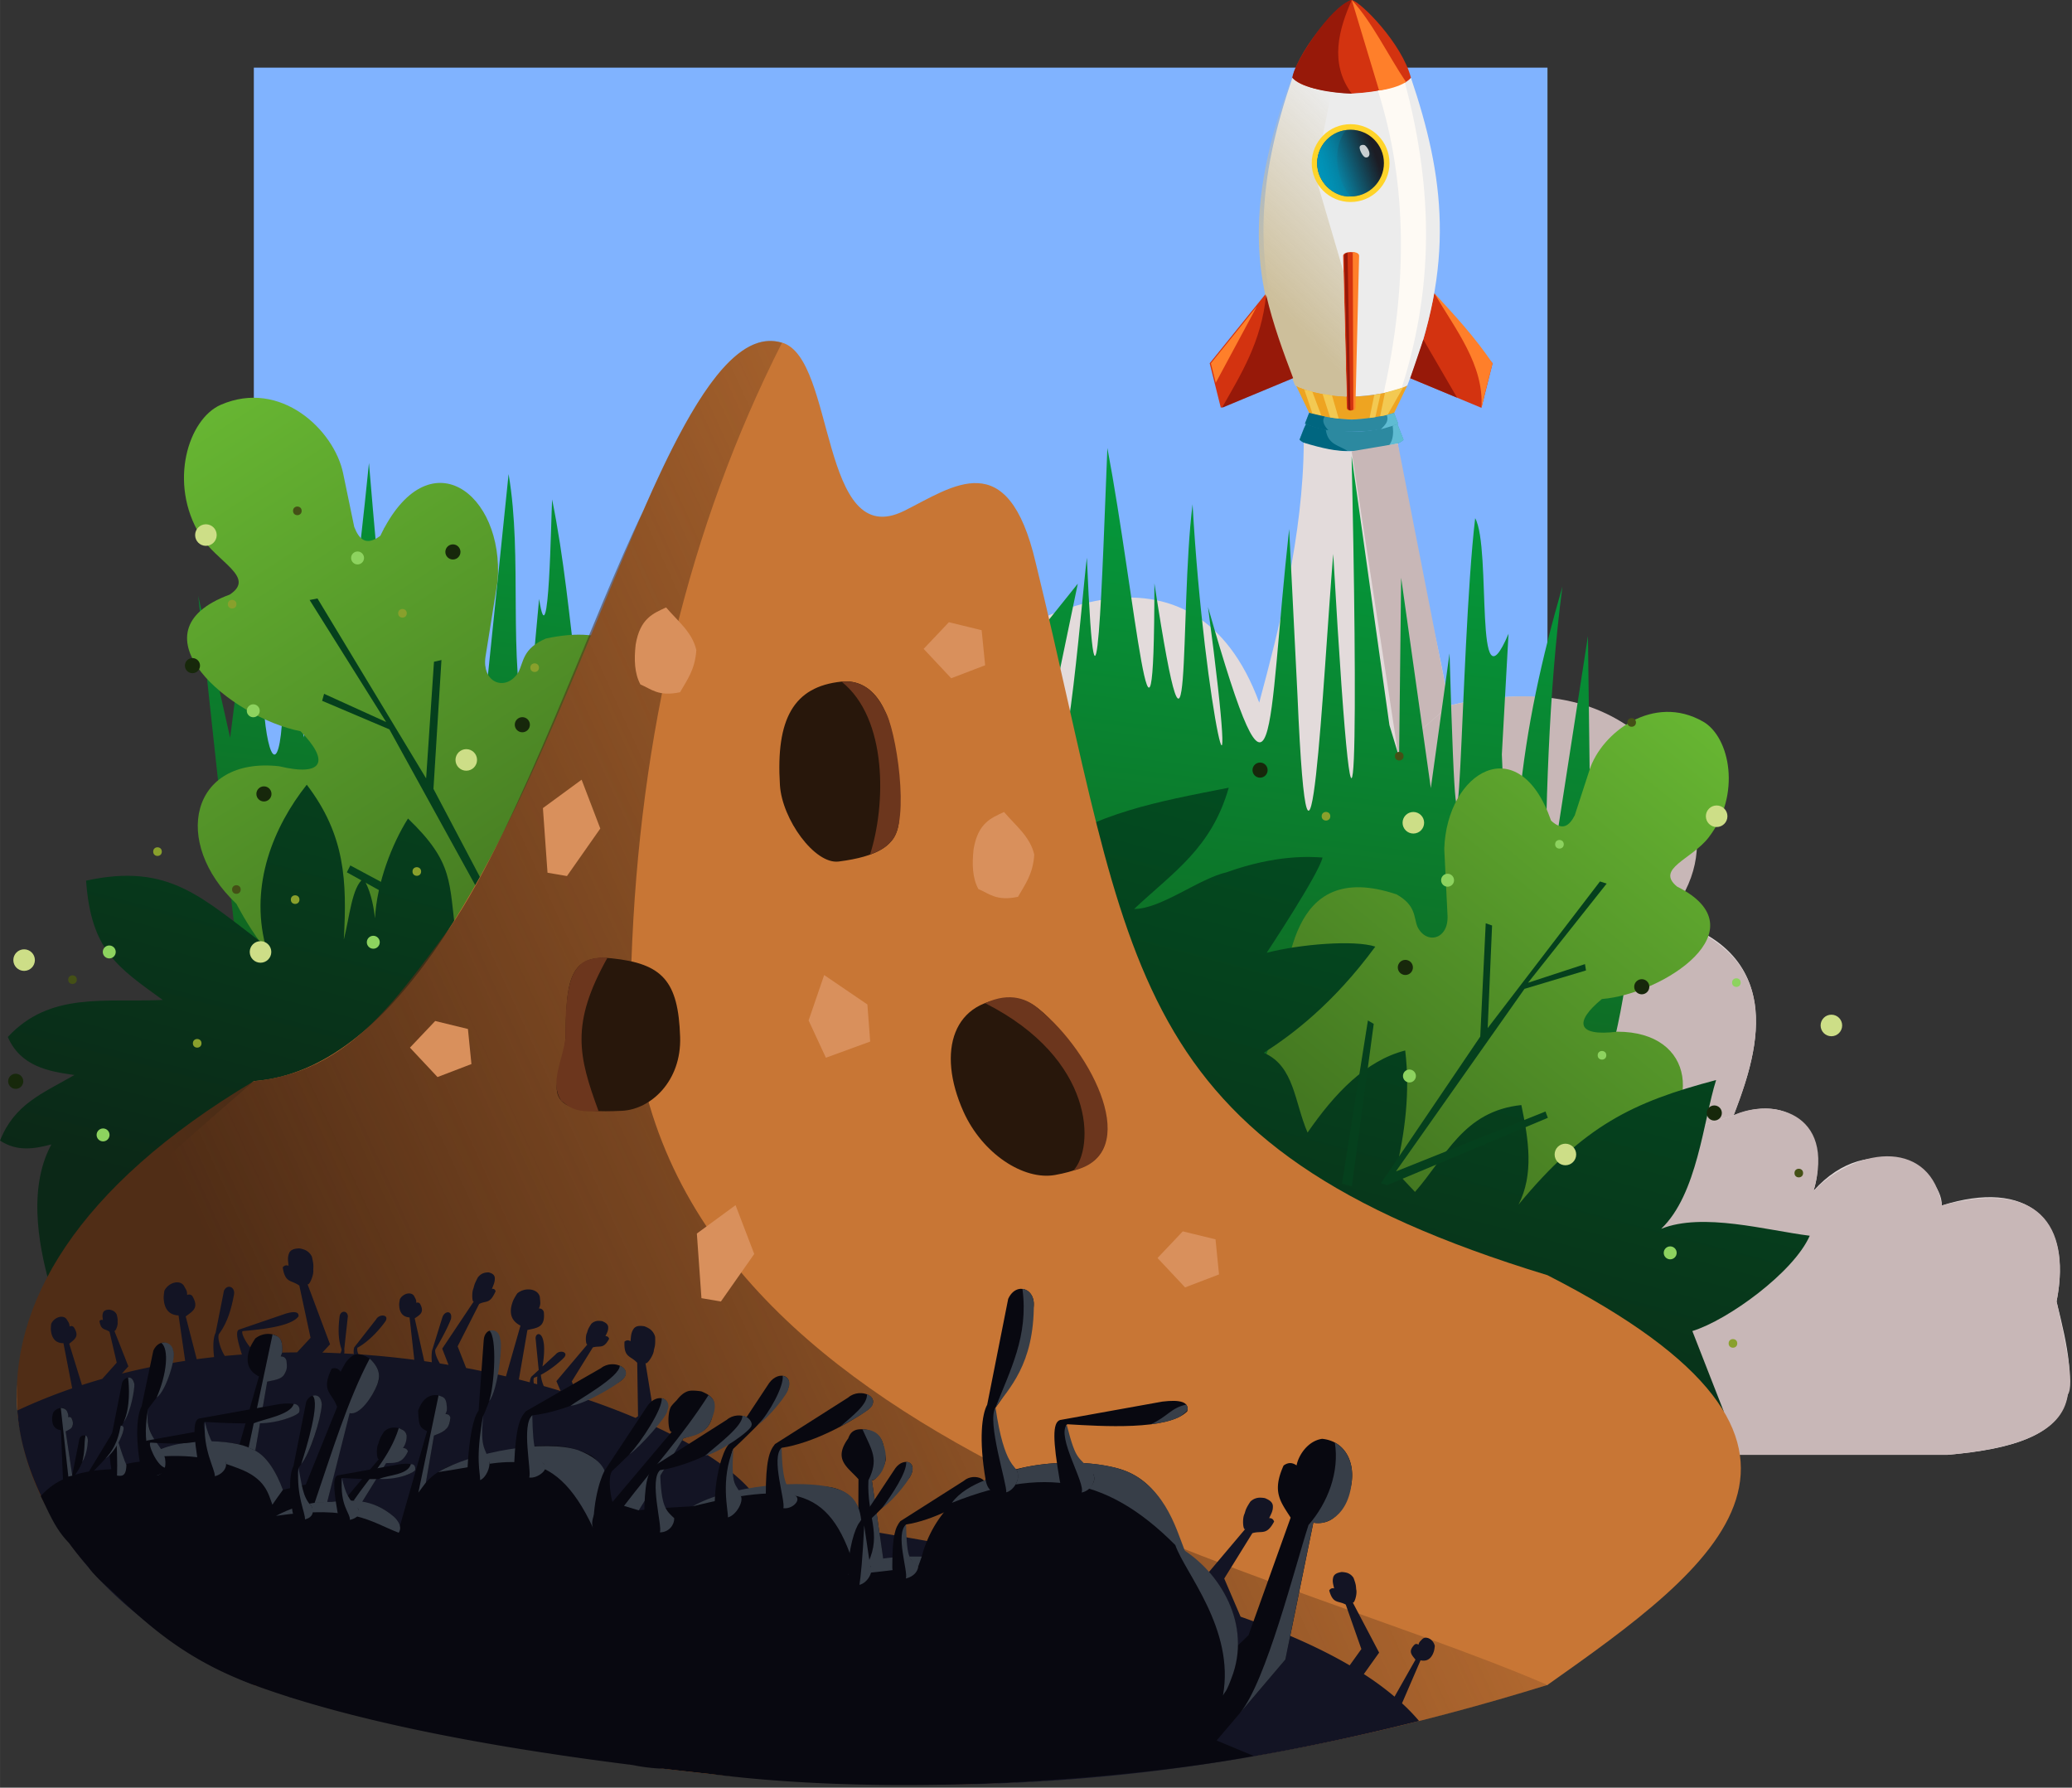 <svg width="961" height="829" viewBox="0 0 254.26 219.34" xmlns="http://www.w3.org/2000/svg" xmlns:xlink="http://www.w3.org/1999/xlink"><rect x="0" y="0" width="254.26" height="219.34" fill="#333333" stroke="none"/><defs><linearGradient id="a"><stop stop-color="#447821" offset="0"/><stop stop-color="#71c837" offset="1"/></linearGradient><linearGradient id="i" x1="268.31" x2="412.75" y1="251.45" y2="185.62" gradientUnits="userSpaceOnUse"><stop stop-color="#502d16" offset="0"/><stop stop-color="#502d16" stop-opacity="0" offset="1"/></linearGradient><linearGradient id="e" x1="346.57" x2="362.58" y1="214.57" y2="89.767" gradientUnits="userSpaceOnUse"><stop stop-color="#165016" offset="0"/><stop stop-color="#0a4" offset="1"/></linearGradient><linearGradient id="h" x1="345.02" x2="371.09" y1="227.91" y2="129.68" gradientUnits="userSpaceOnUse"><stop stop-color="#0b2817" offset="0"/><stop stop-color="#052" offset="1"/></linearGradient><linearGradient id="f" x1="396.49" x2="451.78" y1="201.43" y2="134.09" gradientUnits="userSpaceOnUse" xlink:href="#a"/><linearGradient id="g" x1="396.49" x2="451.78" y1="201.43" y2="134.09" gradientTransform="scale(-1.138 1.138) rotate(-6.311 -361.805 6026.661)" gradientUnits="userSpaceOnUse" xlink:href="#a"/><linearGradient id="d" x1="473.83" x2="483.39" y1="23.525" y2="14.552" gradientUnits="userSpaceOnUse"><stop stop-color="#cdbf9b" offset="0"/><stop stop-color="#cdbf9b" stop-opacity="0" offset="1"/></linearGradient><linearGradient id="b" x1="478.27" x2="482.2" y1="15.92" y2="14.552" gradientUnits="userSpaceOnUse"><stop stop-color="#00aad4" offset="0"/><stop stop-color="#00aad4" stop-opacity="0" offset="1"/></linearGradient><linearGradient id="c" x1="475.91" x2="482.52" y1="17.214" y2="12.996" gradientUnits="userSpaceOnUse"><stop stop-color="#08a" offset="0"/><stop stop-color="#08a" stop-opacity="0" offset="1"/></linearGradient></defs><path d="M31.146 8.3h158.75v198.44H31.146z" fill="#80b3ff"/><path d="m176.005 35.976 7.152 8.603-1.364 5.46-8.742-3.64c1.51-3.86 2.239-6.966 2.954-10.424zM165.866 0c-1.131.222-6.192 5.34-7.279 9.553 1.365 1.82 7.279 1.936 7.279 1.936s5.913-.117 7.278-1.936C172.057 5.34 166.997.222 165.866 0z" fill="#d33310"/><path d="M158.587 9.553c-4.077 12.022-5.5 22.831.455 37.756.91.91 5.914 1.364 6.824 1.356.91.008 5.913-.447 6.823-1.356 5.956-14.925 4.532-25.734.455-37.756-.925 1.133-4.036 1.736-7.278 1.936-3.242-.2-6.354-.803-7.279-1.936z" fill="#ececec"/><path d="m159.042 47.309 1.613 3.354c.336.297 2.336.77 5.21.812 2.875-.042 4.878-.515 5.214-.812l1.61-3.354c-1.352.697-4.201 1.315-6.823 1.356-2.622-.041-5.471-.659-6.824-1.356z" fill="#eea421"/><path d="m160.634 50.666-.51 1.308c1.567.82 3.837.97 5.716 1.005h.013c1.878-.035 4.149-.184 5.715-1.005l-.51-1.308c-1.288.428-3.916.792-5.212.812-1.297-.02-3.924-.384-5.212-.812z" fill="#2c89a0"/><path d="m159.998 52.567-.539 1.382c.522.678 3.655 1.455 6.375 1.417h.014c2.72.038 5.853-.74 6.375-1.417l-.538-1.382-.22-.543s-2.073.93-5.62.953c-3.608-.378-4.5-.527-5.595-.942z" fill="#2c89a0"/><g transform="translate(-659.764 -5.004) scale(1.719)"><path d="m474.2 23.835-4.038 5.004.794 3.175 5.099-2.116c-.817-2.204-1.426-4.047-1.855-6.063zM479.69 21.167l.265 10.848c0 .265.529.265.529 0l.264-10.848c.006-.36-1.051-.345-1.058 0z" fill="#d33310"/><path d="M482.17 9.372c2.143 6.712 2.092 14.073.415 21.57.44-.091.872-.214 1.292-.375 2.508-7.85 2.028-14.951.214-21.802-.606.274-1.222.529-1.921.607z" fill="#fefaf4"/><circle cx="480.22" cy="14.552" r="2.778" fill="#ffd42a"/><circle cx="480.22" cy="14.552" fill="#1c1c24" r="2.381"/><circle cx="480.22" cy="14.552" r="2.381" fill="url(#b)"/></g><path d="M479.91 12.191c-1.046 1.192-.75 3.614.31 4.742-1.142.152-2.465-1.126-2.381-2.381-.036-1.084.851-2.24 2.071-2.361z" fill="url(#c)" transform="translate(-659.764 -5.004) scale(1.719)"/><path d="M167.46 17.808c-.107-.058-.632-.077-.618.3.016.405.423 1.122.688 1.194.264.071.502-.073.52-.4.025-.46-.415-1-.59-1.094z" fill="#fff" fill-opacity=".764"/><path d="M165.878 0c-2.597.665-7.275 7.98-7.278 9.553 1.308 1.336 4.862 1.876 7.278 1.936-2.778-3.74-1.58-7.907 0-11.49z" fill="#971909"/><path d="m165.878 0 3.356 11.11c1.258-.18 2.43-.507 3.303-1.044-2.166-3.204-4.143-7.356-6.659-10.066z" fill="#ff7f2a"/><path d="M475.99 8.467c-3.969 10.752-2.147 15.867.265 21.96.671.347 2.136.754 3.684.788l-.216-8.885-1.853-6.301c-.417-.786-.828-2.063.361-3.414l.63-3.152c-1.587-.134-2.199-.575-2.871-.997z" fill="url(#d)" transform="translate(-659.764 -5.004) scale(1.719)"/><path d="M176.005 35.976c2.586 4.427 6.126 8.798 5.788 14.062.534-2.26 1.153-4.613 1.364-5.459-2.166-3.203-4.636-5.893-7.152-8.603z" fill="#ff7f2a"/><path d="m174.664 41.668-1.609 4.732 5.749 2.393zM155.373 36.163c-.568 5.786-3.124 9.806-5.426 13.876l8.742-3.64c-1.199-3.16-2.469-6.584-3.316-10.236z" fill="#971909"/><path d="m154.239 37.581-5.647 7 .596 2.384zM165.999 30.936l.076 19.411c.116-.047.236-.08.25-.308l.454-18.65c-.009-.346-.416-.45-.78-.453z" fill="#ff7f2a"/><path d="M165.362 31.008c-.073.028-.384.103-.401.38l.455 18.65c-.004.166.134.283.293.322z" fill="#971909"/><g fill="#f3c952"><path d="m169.953 48.196-.596 2.884c.407-.07.419-.06.927-.195l1.89-3.335zM168.646 48.432l-.584 2.853c.39-.03.298-.054.71-.105l.644-2.867zM161.03 48.033l1.124 2.98-1.094-.256-.999-2.943zM163.454 48.514l.821 2.843c-.355-.027-.704-.098-1.051-.14l-.933-2.892z"/></g><path d="M163.007 52.785a8.864 8.864 0 0 1-2.856-.814l.51-1.308 1.908.446c-.348.434-.195.994.438 1.676z" fill="#006680"/><path d="M162.698 52.746c.25 1.872 1.71 1.893 2.708 2.62-1.428-.095-4.452-.118-5.921-1.415.264-.658.531-1.454.791-1.914.732.258.883.352 2.421.709z" fill="#006680"/><path d="M170.176 50.91c.303.84-.269 1.267-.71 1.756.414-.126 2.084-.585 2.126-.694l-.51-1.308z" fill="#5fbcd3"/><path d="M170.899 52.242c.146 1.073-.001 1.965-.596 2.581.7-.222 1.447-.385 1.943-.873l-.758-1.925z" fill="#5fbcd3"/><path d="M159.986 54.32c-.053 11.279-3.056 22.945-5.463 31.886C138.811 43.651 71.1 118.494 93.8 137.523l97.046 40.39 22.656.585h25.51c17.12-1.442 16.164-7.478 13.355-18.815 2.032-10.181-3.621-15.062-14.076-11.78.013-4.41-8.803-9.543-15.739-1.808 1.923-6.047-1.888-12.382-9.81-9.258 1.744-4.818 8.264-19.694-8.262-24.11 9.491-10.262-.748-32.43-26.65-26.157-2.556-13.982-4.754-19.62-6.306-32.162-5.123 1.24-6.784 1.343-11.538-.089z" fill="#e3dbdb"/><g fill="#c8b7b7"><path d="m165.866 55.37 5.63 36.673 6.34-5.468-6.306-32.162z"/><path d="m171.496 92.04 32.99 20.688c7.808-9.133 1.488-17.726-1.405-20.855-5.422-5.522-13.136-8.086-25.245-5.301z"/><path d="M171.496 92.04s9.088 14.743 11.027 23.857c10.269 8.28.42 30.901.608 30.823l29.616-9.88c4.165-10.587 5.11-19.986-8.26-24.111-9.807-7.36-2.046-21.56-32.99-20.688z"/><path d="m183.126 146.72 30.378 31.78h25.51c7.965-.723 14.064-2.505 14.732-7.374.889-1.339-.305-6.502-1.377-11.44 1.6-8.116-1.102-15.29-14.076-11.78-1.317-7.893-9.929-7.555-15.739-1.808 2.804-9.751-5.295-11.386-9.811-9.258z"/></g><path d="M254 189.12c-1.311-11.072-2.709-21.892-6.822-60.799l3.915 17.405c1.287-10.08 2.1-17.993 5.846-27.834-5.049 25.982 1.713 44.652.544 13.986l2.661 13.804c1.664-17.053 2.424 21.51 7.984-33.67 1.338 15.794 2.402 28.096 1.869 7.936 1.13 4.63 10.973 11.126 12.652 6.665-.062 5.07-1.07 7.158.02 11.989l2.594-25.234c1.77 10.362-.16 22.176 2.195 32.223l1.549-16.9c1.235 7.949 1.463-10.092 1.597-12.207 1.47 7.208 2.125 14.56 3.05 21.853 17.228 4.608 49.378 17.017 57.28-6.306l4.179-5.215-3.29 15.835c1.272 18.183 3.768-14.114 4.404-19.024 1.162 27.518 1.909 1.31 2.516-13.456 3.406 18.03 5.745 45.965 5.772 16.615 4.71 30.768 3.01 3.687 4.682-9.71 1.439 25.52 6.204 44.983 1.896 12.61 8.446 29.591 7.202 15.366 9.957-9.572l1.018 20.325c1.463 34.36 3.154-2.39 4.389-17.268 3.085 53.682 2.923 17.256 2.255-12.017l4.643 33.013 1.187 3.92.25-21.996 3.644 25.81 2.296-16.53c1.24 43.02 1.225-.27 3.145-16.593 2.049 3.698-.195 24.266 4.094 14.182l-.82 14.805.503 11.71 1.316-7.36.312 1.409c.912-9.28 2.75-17.501 5.299-26.35-1.75 13.484-2.003 26.999-2.208 40.564l5.345-34.505.206 16.407 2.937-3.584c-2.825 11.562-3.423 22.515-4.077 34.288l6.02-8.95c-1.276 17.03-10.27 33.724-10.054 48.644z" fill="url(#e)" transform="translate(-222.854 -55.2)"/><path d="M424.26 197.03c7.696-5.784 6.684-15.246-2.95-15.246-4.966.62-5.315-1.193-1.883-4.007 7.58-.626 19.67-8.587 9.217-13.802-2.662-2.195 1.78-3.318 3.856-5.99 4.076-5.243 2.66-12.348-.65-14.245-6.106-3.5-12.453 1.36-13.928 5.891l-1.826 5.61c-.66 1.267-1.488 1.959-2.902.65-3.958-11.31-12.794-6.042-13.11 3.453l.403 8.239c.114 2.92-2.625 3.537-3.697 1.317-.473-1.192-.15-2.6-2.563-3.966-13.504-4.519-13.262 9.716-14.49 15.076-1.938 5.851-3.589 11.744-6.071 17.153 24.203 16.12 40.479 14.78 50.594-.132z" fill="url(#f)" transform="translate(-222.854 -55.2)"/><path d="M251.86 166.09c-7.98-7.504-5.653-18.08 5.244-16.875 5.54 1.322 6.16-.684 2.63-4.296-8.494-1.656-21.174-12.174-8.698-16.763 3.286-2.15-1.597-3.976-3.612-7.257-3.954-6.44-1.464-14.3 2.518-16.032 7.344-3.195 13.915 3.096 15.016 8.406l1.363 6.574c.588 1.515 1.438 2.4 3.201 1.097 5.891-12.298 15.227-5.234 14.395 5.545l-1.485 9.269c-.494 3.288 2.526 4.329 4.016 1.952.685-1.289.495-2.923 3.395-4.165 15.839-3.422 13.785 12.648 14.503 18.864 1.46 6.86 2.59 13.732 4.722 20.16-29.392 15.207-47.633 11.654-57.208-6.478z" fill="url(#g)" transform="translate(-222.854 -55.2)"/><path d="M64.726 118.67 53.19 96.79l.98-15.806-.917.212-.964 14.309-13.333-22.076-.965.189 9.392 14.97-7.615-3.459-.24.858 8.253 3.503 15.054 27.32-19.848-10.622-.427.839 21.254 11.805z" fill="#05401d"/><path d="M229.09 213.36c-1.15-4.02-3.103-11.912.066-17.745-2.1.55-4.199.914-6.298-.47 1.764-4.468 5.149-5.763 9.131-8.048-3.183-.432-6.612-1.059-8.179-4.665 5.186-5.58 11.85-4.212 19.012-4.543-5.529-4.008-8.798-6.062-9.406-14.637 10.256-2.243 14.211 2.133 22.008 7.935-1.923-7.461.992-14.555 5.072-19.708 4.72 6.18 4.949 11.828 4.544 19.013.707-2.735.993-6.494 2.414-7.496.774 1.3 1.205 2.97 1.414 4.877.225-4.352 2.085-9.13 4.052-12.245 5.69 5.482 4.982 7.751 5.906 14.503 18.882 7.876 40.291 1.354 70.944-10.067 7.971-5.235 14.8-6.433 23.867-8.217-2.139 7.443-6.75 10.312-11.614 14.88 3.298.01 7.91-3.708 11.343-4.5 6.22-2.23 10.421-1.902 11.775-1.812-.41 1.97-6.85 11.687-6.85 11.687 4.11-1.062 10.768-1.599 13.33-.757-5.15 7.02-10.272 10.852-13.682 13.028 3.763 1.63 3.748 6.057 5.37 9.786 3.34-4.822 7.127-8.822 11.981-10.07.623 5.164-.034 10.03-1.149 14.852l2.351 2.5c3.805-4.33 5.918-9.911 13.051-10.657.904 4.285 1.548 8.515-.345 12.21 8.028-9.705 14.022-12.576 24.244-15.279-1.566 4.976-2.29 14.021-6.74 18.254 5.099-2.052 12.987.2 18.231.85-1.963 4.487-10.044 10.354-14.406 11.695l3.855 9.867z" fill="url(#h)" transform="translate(-222.854 -55.2)"/><g transform="translate(-222.854 -55.2)"><path d="m387.53 200.42 3.185-20.014.714.419-2.685 19.936zM392.31 200.38l12.19-17.997.672-13.901.78.273-.54 12.591 13.779-17.994.824.259-9.65 12.168 6.986-2.286.126.773-7.547 2.262-15.788 22.407 18.362-7.359.292.774-19.705 8.258z" fill="#05401d"/><circle cx="396.29" cy="156.15" r="1.323" fill="#cdde87"/><circle cx="385.57" cy="155.35" r=".529" fill="#89a02c"/><circle cx="377.48" cy="149.69" r=".928" fill="#17280b"/><circle cx="400.49" cy="163.2" r=".794" fill="#8dd35f"/><circle cx="394.56" cy="147.98" r=".529" fill="#445016"/><circle cx="433.51" cy="155.35" r="1.323" fill="#cdde87"/><circle cx="424.32" cy="176.27" r=".928" fill="#17280b"/><circle cx="414.22" cy="158.79" r=".529" fill="#8dd35f"/><circle cx="423.08" cy="143.84" r=".529" fill="#445016"/><circle cx="433.22" cy="191.76" r=".928" fill="#17280b"/><circle cx="447.59" cy="181.02" r="1.323" fill="#cdde87"/><circle cx="435.93" cy="175.76" r=".529" fill="#8dd35f"/><circle cx="427.81" cy="208.92" r=".794" fill="#8dd35f"/><circle cx="414.95" cy="196.85" r="1.323" fill="#cdde87"/><circle cx="395.81" cy="187.22" r=".794" fill="#8dd35f"/><circle cx="395.31" cy="173.9" r=".928" fill="#17280b"/><circle cx="419.44" cy="184.68" r=".529" fill="#8dd35f"/><circle cx="443.59" cy="199.13" r=".529" fill="#445016"/><circle cx="435.51" cy="220.03" r=".529" fill="#89a02c"/></g><g fill="#cdde87" transform="translate(-222.854 -55.2)"><circle cx="280.07" cy="148.44" r="1.323"/><circle cx="248.12" cy="120.85" r="1.323"/><circle cx="254.82" cy="172" r="1.323"/><circle cx="225.81" cy="173" r="1.323"/></g><g fill="#8dd35f" transform="translate(-222.854 -55.2)"><circle cx="266.73" cy="123.66" r=".794"/><circle cx="253.93" cy="142.41" r=".794"/><circle cx="268.66" cy="170.81" r=".794"/><circle cx="236.26" cy="172" r=".794"/><circle cx="235.5" cy="194.45" r=".794"/></g><g fill="#17280b" transform="translate(-222.854 -55.2)"><circle cx="278.43" cy="122.92" r=".928"/><circle cx="286.95" cy="144.12" r=".928"/><circle cx="255.24" cy="152.61" r=".928"/><circle cx="246.47" cy="136.87" r=".928"/><circle cx="224.78" cy="187.87" r=".928"/></g><g fill="#89a02c" transform="translate(-222.854 -55.2)"><circle cx="251.34" cy="129.33" r=".529"/><circle cx="288.46" cy="137.12" r=".529"/><circle cx="272.24" cy="130.45" r=".529"/><circle cx="259.07" cy="165.58" r=".529"/><circle cx="274" cy="162.13" r=".529"/><circle cx="242.18" cy="159.69" r=".529"/><circle cx="247.05" cy="183.21" r=".529"/></g><g fill="#445016" transform="translate(-222.854 -55.2)"><circle cx="259.34" cy="117.88" r=".529"/><circle cx="251.86" cy="164.34" r=".529"/><circle cx="231.75" cy="175.4" r=".529"/></g><path d="M31.146 132.65c-24.171 21.118-51.089 41.822 0 74.083 45.972 12.285 94.569 19.926 158.75 0 20.585-14.544 41.076-29.291 0-50.271-52.576-16.027-50.703-37.919-62.814-87.462-3.405-14.502-10.127-9.309-16.106-6.332-10.413 5.183-8.415-18.736-15.013-20.631-17.71-5.086-30.421 87.966-64.817 90.612z" fill="#c87635"/><path d="M318.82 97.242c-11.475 22.645-17.521 48.051-18.489 76.038-1.342 57.886 75.88 72.909 112.42 88.657-57.745 18.109-109.15 13.901-158.75 0-33.752-15.693-43.515-48.182 0-74.083 11.628-1.145 17.31-9.861 24.028-18.798 8.577-12.514 17.707-38.827 23.755-51.167 6.558-15.226 11.95-22.229 16.954-20.648z" fill="url(#i)" transform="translate(-222.854 -55.2)"/><g fill="#d9905c"><path d="m67.186 107.08-.564-7.93 4.748-3.484 2.293 5.992-4.09 5.83zM78.586 83.98c-.731-1.356-.79-3.058-.582-4.896.546-3.235 2.17-3.822 3.733-4.555 1.398 1.645 3.215 3.03 3.71 5.234-.159 2.44-1.159 3.69-1.996 5.173-2.685.563-3.525-.404-4.865-.956zM116.726 83.22l-3.383-3.608 3.1-3.27 4.016.98.43 4.303zM53.686 132.15l-3.383-3.608 3.1-3.27 4.016.98.43 4.303zM101.346 129.78l-2.12-4.576 1.91-5.57 5.303 3.61.342 4.55z"/></g><g fill="#28170b"><path d="M75.056 117.58c6.264.65 8.178 2.804 8.403 9.645.18 5.45-3.62 8.884-7.106 9.064-11.903.614-7.104-3.917-6.974-8.854.169-6.432.11-10.433 5.677-9.855zM103.266 83.63c-5.896.607-8.068 4.595-7.56 12.699.262 4.201 4.282 9.75 7.207 9.377 9.713-1.236 7.189-5.493 7.034-11.35-.2-7.63-3.012-11.104-6.681-10.726zM124.366 122.51c-7.47-.057-9.463 6.468-6.14 13.877 2.318 5.165 7.376 8.462 11.233 7.78 9.748-1.727 5.798-7.594 3.364-12.923-1.712-3.746-5.096-8.708-8.457-8.733z"/></g><g fill="#d9905c"><path d="M120.056 109.08c-.731-1.356-.79-3.058-.582-4.896.546-3.235 2.17-3.822 3.733-4.555 1.398 1.645 3.215 3.03 3.71 5.234-.159 2.44-1.159 3.69-1.996 5.173-2.685.563-3.525-.404-4.865-.956zM86.076 159.28l-.564-7.93 4.748-3.484 2.293 5.992-4.09 5.83zM145.426 157.96l-3.383-3.608 3.1-3.27 4.016.98.43 4.303zM136.786 193.25l-2.12-4.576 1.91-5.57 5.303 3.61.342 4.55z"/></g><g fill="#6c361d"><path d="M131.716 143.62c2.582-2.735 2.765-13.668-10.833-20.538 3.136-1.459 5.277-.448 6.584.704 6.626 5.33 12.857 17.853 4.249 19.834zM106.756 104.87c.897-.395 1.806-.69 2.631-1.673 2.348-2.333.582-13.88-.84-16.062-1.238-2.579-3.015-3.698-5.28-3.5 5.7 4.537 5.44 15.208 3.489 21.235zM74.526 117.54c-4.536 8.094-3.543 12.065-1.077 18.793-2.858.18-3.526-.449-4.584-1.285-1.448-2.189.18-4.94.51-7.611-.045-6.381.796-8.06 1.723-8.945.8-1.074 3.306-1.098 3.428-.952z"/></g><g><path d="M36.712 153.17c-.47.03-.974.081-1.215.535-.248.578-.146.986-.09 1.598-.32-.12-.542-.016-.714.197.294 1.978 1.05 1.51 2.037 2.239l1.377 6.403-1.66 1.79a99.612 99.612 0 0 0-4.673.132.715.715 0 0 0-.03-.06c-1.06-.128-2.345-2.578-1.949-2.684 1.998-.186 5.9-.523 6.836-1.813.06-.593-.567-.614-1.532-.344l-5.783 1.978c-.393.202-.263 1.099.368 3.052-.7.052-1.4.109-2.1.176-.487-.759-.943-2.133-.726-2.677 1.115-1.473 1.58-3.358 1.85-4.836.19-.958-.826-1.374-1.23-.482l-1.026 5.172c-.22.394-.379 1.377-.182 2.962-.711.078-1.422.163-2.131.26l-1.352-5.248c.888-.664 1.662-1.044.815-2.502-.166-.174-.367-.25-.64-.123.007-.54-.142-.657-.4-1.146-.233-.354-.661-.468-1.103-.383-.5.097-1.017.45-1.29 1-.126.849-.093.956-.031 1.433.202 1.074.83 1.556 1.772 1.598l.81 5.576a82.174 82.174 0 0 0-7.758 1.557l.788-.886-1.73-4.384c.094.239.479-.625.41-1.025.01-.326.025-.4-.116-.963a1.004 1.004 0 0 0-.614-.516 1.903 1.903 0 0 0-.321-.072c-.28.023-.579.059-.717.331-.142.346-.077.588-.037.95-.192-.067-.322-.003-.422.125.195 1.174.64.888 1.234 1.31l.885 3.794-1.78 1.989c-.833.239-1.661.49-2.486.759l-1.564-5.072c.686-.566 1.292-.899.558-2.035-.139-.134-.302-.187-.516-.074-.015-.433-.14-.521-.365-.903-.2-.275-.547-.35-.897-.266a1.5 1.5 0 0 0-.996.85c-.07.684-.04.769.029 1.15.203.852.724 1.214 1.48 1.213l1.073 5.538a68.88 68.88 0 0 0-6.73 2.717c.4 6.385 4.102 16.5 14.862 25.154 3.805 3.06 8.318 6.139 14.152 8.521l2.824-1.113 1.447 2.572c47.095 10.801 85.18 15.85 135.336 3.795h.002v-.002c1.126-.271 2.25-.54 3.39-.828a24.19 24.19 0 0 0-2.095-2.174l2.274-5.272c.653.144 1.17-.07 1.507-.767.13-.315.173-.383.242-.987a1.326 1.326 0 0 0-.698-.921c-.286-.14-.6-.14-.824.059-.267.287-.391.34-.486.71-.163-.137-.314-.122-.46-.034-.848.842-.388 1.244.097 1.862l-2.569 4.538a36.147 36.147 0 0 0-3.768-2.771l1.876-2.633-3.257-6.192c.177.337.608-.998.442-1.578-.037-.483-.027-.594-.326-1.402a1.489 1.489 0 0 0-.988-.664 2.82 2.82 0 0 0-.485-.054c-.409.078-.845.179-1.005.602-.154.534-.02.88.097 1.41-.294-.07-.476.046-.603.251.476 1.7 1.086 1.207 2.031 1.736l1.915 5.455-1.435 2c-3.813-2.23-8.355-4.203-13.386-5.973l-2.006-4.678 3.449-5.568c1.174-.354 1.73.34 2.67-1.424-.09-.259-.263-.431-.605-.426.258-.557.491-.907.451-1.535-.074-.508-.531-.726-.964-.912a3.209 3.209 0 0 0-.551-.059 1.689 1.689 0 0 0-1.254.493c-.529.821-.544.948-.703 1.472-.325.602-.175 2.183.103 1.854l-5.113 6.056 1.588 3.735c-18.289-5.941-42.176-9.468-62.216-12.682l4.927-1.941c-2.247-2.535-6.29-5.225-11.59-7.694l.057-.042-1.28-7.822c.07.425 1.01-.856 1.04-1.539.133-.531.185-.648.153-1.623a1.688 1.688 0 0 0-.823-1.067 3.206 3.206 0 0 0-.503-.233c-.468-.062-.972-.11-1.296.288-.357.518-.337.939-.4 1.55-.292-.18-.529-.122-.74.053-.097 1.998.736 1.687 1.562 2.594l.102 6.549-.298.215a89.589 89.589 0 0 0-7.042-2.626l-.794-1.85 2.584-4.173c.88-.266 1.296.255 2.002-1.067-.068-.194-.197-.323-.454-.319.194-.417.368-.68.338-1.15-.056-.38-.399-.544-.723-.684a2.393 2.393 0 0 0-.412-.043 1.269 1.269 0 0 0-.94.369c-.396.615-.408.71-.526 1.103-.244.45-.132 1.636.077 1.39l-3.832 4.537.514 1.207c-.68-.205-1.366-.408-2.065-.604-.192-.447-.339-.984-.351-1.385 1.126-.576 2.225-1.48 2.846-2.117.588-.692-.55-.984-1.022-.394l-1.636 1.502c.25-1.331.243-2.544.147-2.944-.213-1.47-1.068-1.148-.98-.435l.375 3.799-.905.83a1.477 1.477 0 0 0-.183.682c-.445-.117-.892-.232-1.344-.345l1.048-6.073c1.231-.275 2.211-.307 2.013-2.216-.09-.258-.262-.431-.605-.426.259-.557.159-.748.12-1.376-.077-.477-.468-.795-.966-.912a2.129 2.129 0 0 0-1.804.435c-.528.82-.544.947-.702 1.471-.292 1.21.134 2.002 1.092 2.487l-1.782 6.228a113.048 113.048 0 0 0-4.884-1.026l-1.045-2.66 2.64-5.198c.886-.455 1.297.065 2.02-1.563-.066-.208-.194-.333-.452-.284.2-.509.378-.838.353-1.369-.05-.424-.393-.55-.717-.653a2.057 2.057 0 0 0-.413.022c-.38.061-.672.246-.947.583-.405.77-.417.879-.541 1.347-.25.555-.15 1.886.062 1.57l-3.897 5.83.776 1.991c-.35-.058-.703-.115-1.056-.171-.362-.578-.664-1.344-.563-1.713.76-1.283 1.475-2.609 1.904-3.701.265-1.099-.737-1.107-1.031-.276l-1.212 3.897c-.099.234-.16.842-.09 1.639-.31-.047-.622-.09-.933-.133l-1.17-5.25c.66-.46 1.23-.718.65-1.795-.115-.13-.258-.19-.459-.104.017-.391-.088-.48-.264-.84-.16-.263-.467-.356-.79-.305a1.356 1.356 0 0 0-.958.694c-.112.612-.091.69-.058 1.038.121.783.565 1.148 1.247 1.201l.58 5.196c-2.247-.291-4.535-.518-6.85-.673-.13-.292-.187-.584-.13-.808 1.38-.736 2.766-2.279 3.443-3.25.498-.831-.75-.939-1.143-.236l-2.675 3.42c-.076.214-.116.446-.062.837a108.25 108.25 0 0 0-1.182-.066c.033-.232.031-.412.005-.536l.444-4.053c-.091-.752-.937-.681-1.02.07-.144 1.153-.238 2.65.243 3.996.01.135-.041.31-.132.5-.739-.034-1.48-.064-2.223-.083l.942-1.02-2.781-7.423c.15.404.824-1.036.72-1.712.027-.547.054-.67-.167-1.622a1.689 1.689 0 0 0-1.016-.885 3.212 3.212 0 0 0-.538-.13zm29.223 15.716a8.544 8.544 0 0 0-.014.962l-.412-.113c-.058-.263-.058-.512.022-.694.134-.045.269-.097.404-.155z" fill="#131424"/><path d="M32.915 163.663c-.54 0-1.123.18-1.597.57-.62.965-.64 1.114-.826 1.73-.342 1.42.158 2.351 1.284 2.92l-2.389 8.347c-3.143-.709-7.358-.398-10.46 1.055a10 10 0 0 0-1.761 1.054c-1.235.135-2.458.442-3.503.932-1.687.068-3.32.287-4.794.786l-.812-5.428c.642-.384 1.187-.584.72-1.622-.099-.128-.228-.193-.42-.127.042-.361-.05-.45-.189-.796-.131-.254-.41-.36-.712-.334-.343.03-.715.23-.935.58-.145.561-.13.635-.122.96.061.734.45 1.101 1.078 1.196l.247 6.034a8.28 8.28 0 0 0-2.726 2.047c1.022 2.048 1.786 4.062 3.489 5.767.697.962 1.541 1.969 2.374 2.933.577.945 2.263 2.388 2.263 2.388.025.023.051.047.08.07 3.948 3.617 8.56 8.56 17.94 12.01 11.229 4.13 27.148 7.402 46.475 9.824 1.217.251 2.47.402 3.743.452 1.945.228 3.91.45 5.917.661 23.885 3.004 52.596.401 66.566-2.226l-4.548-1.897 8.44-9.934 3.428-16.792c2.291.31 3.4-1.105 4.36-3.607 1.044-2.749.117-6.33-3.277-6.68-1.788.252-2.923 2.068-3.14 3.263-.6-.428-1.118-.332-1.594.015-1.463 3.243-.36 4.45.867 6.391l-5.17 14.423-1.285 1.25c-.04-3.835-1.794-7.84-4.966-10.091-3.086-.782-2.425-9.785-10.03-11.683-4.718-1.177-11.226-.75-15.98 1.477-4.085 1.913-6.748 5.304-7.842 9.4-1.906.113-3.377.225-4.712.41l-1.43-9.903c.1.687 1.655-1.348 1.723-2.448.003-.285-.112-.769-.178-1.063-.114-1.174-.506-1.717-.97-2.001a6.117 6.117 0 0 0-1.035-.532c-.751-.114-1.563-.207-2.098.424-.164.23-.26.433-.314.61-1.904 2.626-.054 3.53 1.25 5.016l-.013 3.565c-.818-1.845-2.512-2.585-4.138-2.657-6.253-.279-8.939.055-13.363 1.267-1.02.279-1.968.665-2.838 1.146-2.81.155-4.834.281-6.608.497l5.478-8.844c1.892-.571 3.026-.806 3.503-2.51.156-.804.287-1.487.27-1.768-.12-.819-.858-1.17-1.556-1.47a6.119 6.119 0 0 0-1.16-.097c-.544-.005-1.164.248-1.882 1.184-.212.215-.564.565-.714.808-.524.969-.282 3.518.166 2.988l-7.451 8.825c-.566-2.68-1.193-5.23-2.698-5.953-5.201-2.495-10.9-.168-15.375.842-2.063.466-3.603 1.355-4.705 2.58l.994-5.76c1.127-.44 1.943-.732 2.013-2.216-.09-.258-.263-.43-.605-.425.258-.557.158-.748.119-1.376-.077-.477-.467-.795-.965-.913-1.354-.251-2.157.801-2.507 1.907.099 1.768.135 2.002 1.092 2.486l-3.325 11.621c-.706-1.154-1.733-2.192-3.465-2.624-.39-.097-.802-.176-1.228-.237l3.002-4.846c1.174-.355 1.73.34 2.67-1.425-.09-.258-.263-.43-.605-.425.258-.557.491-.907.451-1.535-.074-.508-.531-.726-.964-.912a3.21 3.21 0 0 0-.551-.059 1.689 1.689 0 0 0-1.254.493c-.529.821-.544.947-.703 1.472-.325.601-.175 2.183.103 1.854l-4.418 5.233c-.65.003-1.312.043-1.97.123l2.695-11.124c-.159.656 1.98-.618 2.44-1.587.517-.685.662-.822 1.212-2.25.094-.775-.063-1.408-.538-2.043a5.025 5.025 0 0 0-.584-.643c-.637-.375-1.336-.752-2.047-.376-.831.532-1.059 1.15-1.524 1.993-.31-.438-.688-.497-1.099-.372-1.36 2.824.033 2.884.671 4.697l-3.848 9.518-2.807.648c-.664-1.617-1.45-3.664-3.393-4.824l1.459-8.456c1.446-.322 2.598-.36 2.365-2.603-.106-.303-.309-.506-.711-.5.303-.654.186-.878.14-1.616-.09-.56-.55-.934-1.134-1.072a2.287 2.287 0 0 0-.522-.06z" fill="#080810"/><path d="M84.996 184.82c13.488-3.357 17.478-1.936 20.473 9.64-1.132-2.27 2.664-10.146-2.7-11.758-4.111-1.353-13.495-.392-17.773 2.118z" fill="#373e48"/><path d="M104.066 193.24s7.002-.67 8.623-1.078l.422-1.18c-3.595-.06-8.311.335-9.045 2.258z" fill="#373e48"/></g><g fill="#080810"><path d="m104.086 171.47-8.986 5.712c-.703.868-1.133 2.013-1.13 6.43.006 1.334.736 1.7 1.918 1.666.881-.165 1.98-.71 1.757-1.739-1.759-.835-2.682-4.485-1.73-5.896 3.79-.571 8.26-3 10.622-4.691 1.832-1.513-.965-2.784-2.451-1.482zM94.386 169.69l-5.082 7.68c-.591.73-1.602 3.69-1.6 7.405.006 1.121.62 1.43 1.614 1.4.74-.138 1.789-1.704 1.601-2.569-.874-1.088-1.613-4.735-.93-5.848 2.457-2.301 4.84-4.724 6.459-6.821 1.265-2.214-.9-2.862-2.062-1.247zM118.276 181.69l-7.799 4.958c-.61.753-.984 1.747-.982 5.58.006 1.158.64 1.476 1.666 1.446.765-.143 1.718-.617 1.524-1.509-1.526-.724-2.327-3.892-1.501-5.117 3.29-.496 7.17-2.604 9.22-4.072 1.59-1.312-.838-2.416-2.128-1.286z"/></g><g><path d="M116.806 184.39c12.312-4.915 20.291-2.737 29.016 6.863-1.12-2.125-2.05-7.697-6.725-10.315-3.767-2.077-11.243-1.611-14.189-.68-1.908.706-6.213 1.547-8.102 4.132z" fill="#373e48"/><path d="m142.636 171.97-12.559 2.26c-.944.317-.887 2.491-.025 7.472.267 1.503 1.162 1.774 2.488 1.506.962-.358 2.094-1.187 1.643-2.303-2.145-.6-4.024-6.06-3.173-6.154 4.182.245 12.343.78 14.679-1.586.31-1.206-.976-1.448-3.053-1.195zM123.716 159.37l-2.575 12.982c-.632 1.13-1.06 4.194-.189 9.236.27 1.52 1.177 1.795 2.519 1.524.973-.363 1.778-1.545 1.322-2.674-1.443-1.273-3.299-6.05-2.632-7.72 2.798-3.698 3.967-8.429 4.645-12.139.475-2.406-2.074-3.449-3.09-1.21z" fill="#080810"/><path d="M53.766 180.62c8.526-1.214 13.978-3.989 19.036 6.903-1.132-2.27 5.345-6.771-1.837-9.592-4.11-1.354-12.921.18-17.199 2.689z" fill="#373e48"/><path d="m73.756 167.86-9.235 5.3c-.742.834-1.224 1.96-1.42 6.372-.054 1.333.659 1.732 1.84 1.75.888-.125 2.01-.62 1.834-1.657-1.719-.913-2.476-4.601-1.462-5.968 3.813-.4 8.388-2.624 10.825-4.206 1.898-1.428-.838-2.825-2.382-1.591zM59.356 164.44l-.631 8.66c-.625.702-1.192 3.418-1.358 7.13-.045 1.12-.022 1.65.972 1.666.747-.105 1.865-1.622 1.717-2.494-.825-1.127-1.398-4.804-.665-5.884 1.435-3.289 2.037-6.679 1.968-7.74.093-3.334-1.925-2.948-2.003-1.338z" fill="#080810"/></g><g fill="#373e48"><path d="M125.466 158.14c.778 5.782-1.546 10.04-3.305 14.576 1.536-2.271 4.766-5.216 4.701-12.832-.058-.985-.62-1.652-1.396-1.744z"/><path d="M122.166 172.71c-1.12 1.655 1.462 9.503 1.31 10.394 1.017-.256 1.723-1.78 1.404-2.421-.095-.844-1.649-.534-2.714-7.973zM145.566 172.34c-1.86.394-2.212 1.414-4.336 2.414 2.772-.334 3.696-1.026 3.696-1.026.764-.624 1.02-.705.64-1.388zM130.896 174.8c-1.24 1.59 2.348 7.233 1.832 8.325 1.057-.201 1.827-1.321 1.45-2.225-1.894-2.535-2.013-1.176-3.282-6.1zM144.226 189.57c1.124 3.34 7.334 10.294 5.847 18.466.358-.705.333-.14 1.25-2.707 2.173-6.537-1.951-13.023-7.097-15.76zM86.946 171.17c-3.257 5.11-6.915 9.064-10.372 13.595l1.81.55 5.478-8.843c1.17-.279 2.565-.52 3.241-1.832 1.165-2.485.422-3.017-.157-3.47z"/></g><g><path d="m89.176 174.21-8.986 5.712c-.703.868-1.133 2.013-1.13 6.43.006 1.334.736 1.7 1.918 1.666.881-.165 1.98-.71 1.757-1.739-1.759-.835-2.682-4.485-1.73-5.896 3.79-.571 8.26-3 10.622-4.691 1.832-1.513-.965-2.784-2.451-1.482z" fill="#080810"/><path d="M91.096 173.71c.079 1.264-3.06 3.562-4.567 4.9 1.788-.387 5.791-3.182 5.686-3.74.16-.29-.373-1.141-1.12-1.16z" fill="#373e48"/><path d="m79.486 172.44-5.082 7.68c-.591.73-1.602 3.69-1.6 7.405.006 1.121.62 1.43 1.614 1.4.74-.138 1.789-1.704 1.601-2.569-.874-1.088-1.613-4.735-.93-5.848 2.457-2.301 4.84-4.724 6.459-6.821 1.265-2.214-.9-2.862-2.062-1.247z" fill="#080810"/><path d="M105.836 175.37c1.193 2.668 2.015 3.626.731 6.263-.22 4.327 1.659 6.5-.024 10.06l1.86-.298-1.392-9.64c0-.053-.01-.116-.012-.206.041.407 2.551-1.385 1.379-4.356-.432-1.826-2.093-1.806-2.542-1.823z" fill="#373e48"/><path d="m109.866 180.15-4.41 6.666c-.514.634-1.392 3.202-1.39 6.426.005.974.538 1.241 1.401 1.216.643-.12 1.553-1.48 1.39-2.23-.759-.945-1.4-4.11-.808-5.075 2.133-1.998 4.201-4.101 5.606-5.921 1.098-1.922-.781-2.484-1.789-1.082z" fill="#080810"/><path d="M33.866 185.99c9.363-1.385 11.584.74 15.06 2.07.622-.938-.606-1.972-.606-1.972-2.618-2.27-5.338-2.084-7.654-1.811-.52.055-3.037-.278-6.8 1.713z" fill="#373e48"/><path d="M48.936 175.22c-1.091 3.531-3.588 6.027-5.553 8.915l1 .229 3.001-4.847c.475-.019.907.023 1.495-.152.136-.121.592-.082 1.176-1.272-.052-.27-.318-.438-.606-.426 0 0 .5-.644.452-1.535-.142-.66-.592-.707-.965-.912z" fill="#373e48"/><path d="m49.076 179.65-7.639 1.374c-.574.193-.54 1.516-.015 4.546.162.914.707 1.079 1.513.915.585-.218 1.274-.722 1-1.4-1.305-.365-2.448-3.686-1.93-3.744 2.544.15 7.508.475 8.928-.964.189-.734-.594-.88-1.857-.727z" fill="#080810"/><path d="M41.966 181.33c-.29 3.436 1.009 4.273.97 5.156 1.017-.256 1.32-.76 1-1.4-1.113-1.086-1.56-1.794-1.97-3.756z" fill="#373e48"/><path d="m37.576 171.98-1.566 7.896c-.385.687-.645 2.551-.115 5.618.165.925.715 1.092 1.532.927.592-.22 1.082-.94.804-1.627-.877-.774-2.006-3.68-1.601-4.695 1.702-2.25 2.413-5.127 2.825-7.383.29-1.464-1.261-2.098-1.88-.736z" fill="#080810"/><path d="m33.446 163.73-2.945 13.904.826.343 1.459-8.456c.864-.189 1.698-.272 2.077-.846.409-.707.362-.923.288-1.757-.089-.216-.204-.49-.711-.5.15-.364.3-.512.14-1.616-.167-.83-.646-.883-1.134-1.072z" fill="#373e48"/><path d="M17.916 178.83c6.152-.597 8.617.319 11.322 1.325 3.37 1.253 3.679 3.122 4.186 4.463 0 0 1.05-1.52 1.292-1.824-.767-2.056-2.009-4.381-3.91-5.04-2.035-1.185-9.517-1.593-12.89 1.076z" fill="#373e48"/><path d="m34.316 172.27-9.901 1.781c-.745.25-.7 1.965-.02 5.892.21 1.185.916 1.399 1.961 1.187.759-.282 1.652-.936 1.296-1.815-1.692-.473-3.173-4.778-2.502-4.852 3.297.192 9.732.615 11.573-1.25.245-.952-.77-1.142-2.407-.943zM18.816 165.71l-1.443 6.853c-.498.89-.836 3.307-.149 7.282.214 1.2.928 1.416 1.986 1.201.767-.285 1.402-1.217 1.042-2.108-1.137-1.004-2.6-4.77-2.075-6.086 2.206-2.916 2.54-3.263 3.075-6.188.374-1.897-1.635-2.72-2.436-.954z" fill="#080810"/><path d="M18.176 172.86c-1.03 5.334 1.071 7.312 1.033 8.194.786-.188 1.249-.89 1.042-2.108-.415-1.912-2.572-2.577-2.075-6.086z" fill="#373e48"/></g><g fill="#080810"><path d="m24.046 175.67-6.015 1.082c-.452.152-.425 1.194-.012 3.58.128.72.556.85 1.192.72.46-.17 1.231-.438 1.015-.972-1.028-.287-2.156-3.033-1.748-3.078 2.003.117 5.912.374 7.03-.76.15-.577-.467-.693-1.462-.572zM14.986 169.63l-1.233 6.218c-.303.54-.509 2.009-.09 4.424.129.728.563.86 1.206.73.466-.174.851-.74.633-1.281-.691-.61-1.58-2.898-1.261-3.698 1.34-1.77 1.9-4.037 2.225-5.814.227-1.152-.994-1.652-1.48-.579zM9.746 176.52l-.851 4.29c-.209.374-.35 1.387-.062 3.053.089.503.388.594.832.504.322-.12.588-.51.437-.884-.477-.42-1.09-2-.87-2.551.925-1.222 1.311-2.786 1.535-4.012.157-.795-.685-1.14-1.021-.4z"/></g><path d="M14.246 176.03c.22 3.346.1 5.012.11 5.016.53.065 1.137.173 1.15-1.319-.154-.258-.754-1.928-1.26-3.697z" fill="#373e48"/><path d="m13.756 175.85-3.168 5.227c-.185.44.614 1.108 2.676 2.377.624.38 1.005.144 1.33-.417.175-.459.237-1.128-.307-1.32-.896.58-3.452-.475-3.216-.81 1.413-1.425 4.191-4.186 4.082-5.775-.335-.494-.83-.108-1.397.718z" fill="#080810"/><g fill="#373e48"><path d="M106.386 171.07c.079 1.264-1.747 2.617-3.254 3.955 1.35-.754 4.043-2.175 3.938-2.732.167-.253.113-.948-.684-1.223zM96.046 168.8c.168 1.256-1.65 4.6-3.057 6.041 1.292-.847 3.9-4.002 3.756-4.55.173-.263.326-1.261-.699-1.491zM111.206 179.37c.079 1.264-1.7 3.95-2.95 5.65 1.512-1.046 3.657-3.769 3.706-4.55.1-.428-.04-1.118-.756-1.1zM163.803 176.998c.572 3.595-.836 7.36-3.232 10.116-1.665 5.132-5.233 19.314-8.407 23.05l5.565-6.549 3.376-16.54c.018-.065.026-.144.052-.253 1.27.402 4.546-.584 4.762-5.611.079-2.455-1.243-3.8-2.116-4.213zM106.046 187.15c-.165 3.704-.43 6.415-.582 7.306 1.016-.256 1.709-1.589 1.39-2.23-.095-.845.257 2.362-.808-5.076zM111.186 187.05c-1.367 1.172.275 5.785-.023 6.627 1.016-.256 1.468-.9 1.525-1.51-.998-.938-1.41-.543-1.502-5.117zM95.916 177.64c-1.367 1.172.504 6.564.206 7.406 1.053.158 2.217-.938 1.524-1.51-.998-.938-1.638-1.322-1.73-5.896zM89.996 177.76c-1.61 3.808-.633 7.535-.671 8.417 1.016-.255 1.92-1.928 1.602-2.569-.407-1.7-1.301-.62-.931-5.848zM81.196 171.55c.168 1.256-2.567 5.455-3.976 6.896 1.293-.847 4.82-4.857 4.675-5.405.173-.263.326-1.261-.699-1.49zM76.056 167.57c-.043 1.4-5.062 4.154-6.052 4.919 1.846-.176 6.84-3.14 6.736-3.696.167-.253.113-.948-.684-1.223zM60.056 163.27c.955.785.625 6.64-.023 8.625 1.087-1.326 1.705-7.196 1.326-7.618.033-.312-.286-1.27-1.303-1.007zM81.006 180.38c-1.367 1.172.272 6.793-.026 7.635 1.148-.01 1.784-.972 1.756-1.738-.998-.94-1.638-1.323-1.73-5.897zM65.316 173.66c-1.367 1.172-.073 6.784-.372 7.626 1.054.16 2.526-1.086 1.834-1.657-.999-.939-1.37-1.395-1.462-5.969zM59.306 173.67c-1.03 5.334-.35 7.054-.389 7.936.761-.319 1.232-1.603 1.142-2.206-.407-1.7-1.223-1.531-.753-5.73zM19.806 164.77c.955.785.673 3.808-.585 6.705 1.255-.91 2.447-5.204 2.025-5.733.034-.312-.423-1.235-1.44-.972zM45.366 166.69c-2.677 5.056-4.648 11.518-6.758 17.703l1.534-.055 2.76-10.953c1.25.31 2.854-2.104 3.374-3.473.346-.89.47-1.928-.91-3.222zM38.356 171.25c.955.785-.752 6.41-1.4 8.394 1.086-1.327 2.412-5.465 2.534-7.325-.012-.18-.117-1.332-1.134-1.069zM50.416 179.64c-.367 1.35-2.766 1.312-3.907 1.825 2.733.088 4.41-.892 4.427-1.092.072-.452-.108-.742-.52-.733zM36.626 180.1c-.29 3.436.835 5.44.797 6.322 1.016-.256 1.123-.985.804-1.627-1.113-1.085-1.192-2.733-1.601-4.695zM53.816 171.21l-2.479 11.928.924-1.24.993-5.758c.439-.185.857-.298 1.346-.668.085-.162.54-.229.668-1.548-.08-.193-.151-.417-.606-.426.134-.327.262-.387.119-1.376-.149-.743-.528-.743-.965-.912zM36.036 172.26c-.367 1.35-3.716 1.849-4.857 2.362 2.736.159 5.537-1.007 5.544-1.41.16-.55-.25-.99-.687-.952zM25.156 174.46c-.29 3.436 1.244 5.785 1.206 6.667 1.017-.255 1.615-1.174 1.296-1.815-1.113-1.086-2.093-2.89-2.502-4.852zM14.816 174.91c-.216 1.042-.493 2.598-1.882 4.047 1.328-.923 2.07-2.914 2.15-3.242.072-.328.235-.77-.268-.805zM15.716 169.04c.14 1.055.286 3.63-.547 5.455.949-1.31 1.354-4.288 1.322-4.624-.04-.334-.29-.964-.775-.831zM7.456 172.75l.927 8.419.487-.113-.813-5.427c.353-.188.716-.324.81-.62.116-.318.122-.524-.09-1.002-.061-.091-.19-.203-.42-.127.021-.177.068-.26-.137-.72-.173-.34-.529-.388-.764-.41zM10.496 176.12c-.216 1.042-.024 1.743-.4 3.251.641-1.078.654-2.373.686-2.592-.007-.103 0-.534-.286-.659z"/></g></svg>